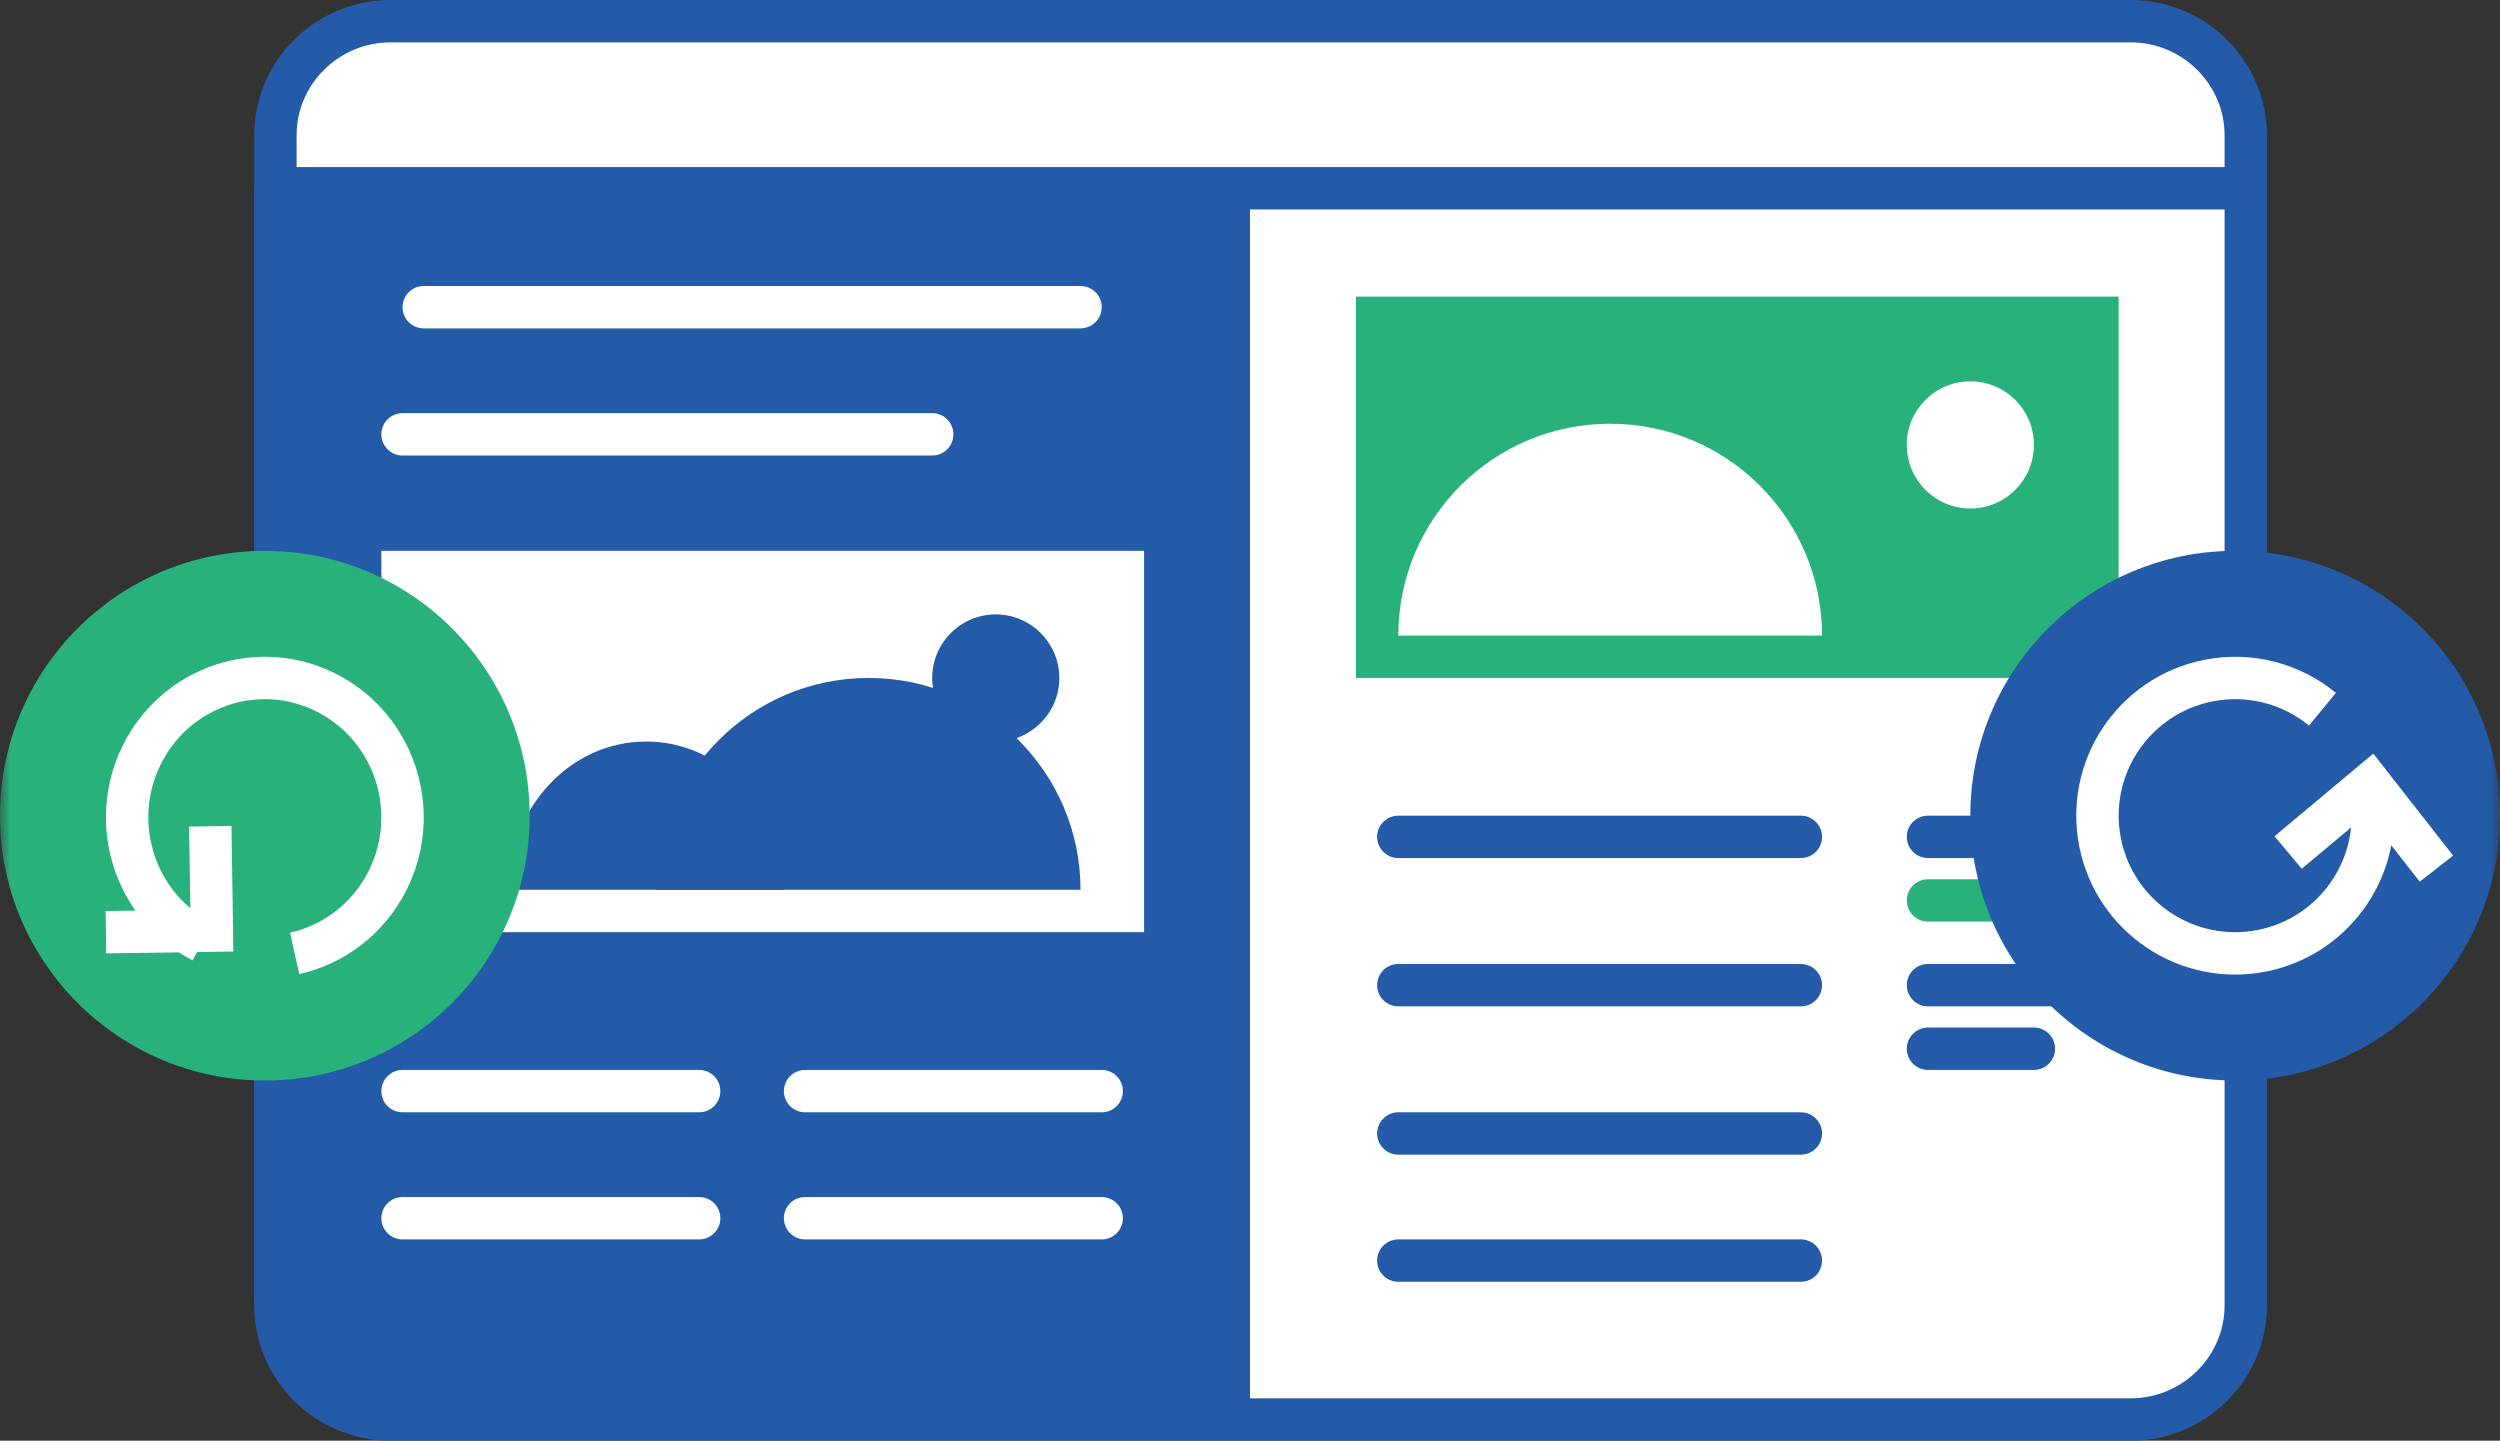 <?xml version="1.0" encoding="UTF-8"?>
<svg width="118px" height="68px" viewBox="0 0 118 68" version="1.1" xmlns="http://www.w3.org/2000/svg" xmlns:xlink="http://www.w3.org/1999/xlink">
    <rect x="0" y="0" width="118" height="68" fill="#333333" stroke="none"/>
    <!-- Generator: Sketch 58 (84663) - https://sketch.com -->
    <title>pre-send testing</title>
    <desc>Created with Sketch.</desc>
    <defs>
        <polygon id="path-1" points="0 68.421 118 68.421 118 0.421 0 0.421"></polygon>
    </defs>
    <g id="Master" stroke="none" stroke-width="1" fill="none" fill-rule="evenodd">
        <g id="1326-Litmus-Home-v6b" transform="translate(-188, -2170)">
            <g id="Group-6" transform="translate(0, 1643)">
                <g id="pre-send-testing" transform="translate(188, 526.579)">
                    <path d="M106,6.805 C106,3.844 103.557,1.421 100.571,1.421 L18.429,1.421 C15.443,1.421 13,3.844 13,6.805 L13,62.038 C13,64.999 15.443,67.421 18.429,67.421 L100.571,67.421 C103.557,67.421 106,64.999 106,62.038 L106,6.805 Z" id="Fill-1" fill="#FFFFFF"></path>
                    <path d="M106,6.805 C106,3.844 103.557,1.421 100.571,1.421 L18.429,1.421 C15.443,1.421 13,3.844 13,6.805 L13,62.038 C13,64.999 15.443,67.421 18.429,67.421 L100.571,67.421 C103.557,67.421 106,64.999 106,62.038 L106,6.805 Z" id="Stroke-3" stroke="#235BA8" stroke-width="2"></path>
                    <path d="M59,9.421 L12,9.421 L12,61.366 C12,64.961 14.287,67.421 17.866,67.421 L59,67.421 L59,9.421 Z" id="Fill-5" fill="#235BA8"></path>
                    <g id="Group-10" transform="translate(12, 8.421)">
                        <path d="M0.693,0.887 L93.167,0.887" id="Fill-7" fill="#FFFFFF"></path>
                        <path d="M0.693,0.887 L93.167,0.887" id="Stroke-9" stroke="#235BA8" stroke-width="2"></path>
                    </g>
                    <path d="M66,39.921 L85,39.921" id="Stroke-11" stroke="#235BA8" stroke-width="2" stroke-linecap="round"></path>
                    <path d="M20,14.921 L51,14.921" id="Stroke-13" stroke="#FFFFFF" stroke-width="2" stroke-linecap="round"></path>
                    <path d="M19,20.921 L44,20.921" id="Stroke-15" stroke="#FFFFFF" stroke-width="2" stroke-linecap="round"></path>
                    <path d="M19,51.921 L33,51.921" id="Stroke-17" stroke="#FFFFFF" stroke-width="2" stroke-linecap="round"></path>
                    <path d="M19,57.921 L33,57.921" id="Stroke-19" stroke="#FFFFFF" stroke-width="2" stroke-linecap="round"></path>
                    <path d="M38,51.921 L52,51.921" id="Stroke-21" stroke="#FFFFFF" stroke-width="2" stroke-linecap="round"></path>
                    <path d="M38,57.921 L52,57.921" id="Stroke-23" stroke="#FFFFFF" stroke-width="2" stroke-linecap="round"></path>
                    <path d="M66,46.921 L85,46.921" id="Stroke-25" stroke="#235BA8" stroke-width="2" stroke-linecap="round"></path>
                    <path d="M66,53.921 L85,53.921" id="Stroke-27" stroke="#235BA8" stroke-width="2" stroke-linecap="round"></path>
                    <path d="M91,39.921 L98,39.921" id="Stroke-29" stroke="#235BA8" stroke-width="2" stroke-linecap="round"></path>
                    <path d="M91,42.921 L96,42.921" id="Stroke-31" stroke="#29B17B" stroke-width="2" stroke-linecap="round"></path>
                    <path d="M91,46.921 L97,46.921" id="Stroke-33" stroke="#235BA8" stroke-width="2" stroke-linecap="round"></path>
                    <path d="M91,49.921 L96,49.921" id="Stroke-35" stroke="#235BA8" stroke-width="2" stroke-linecap="round"></path>
                    <path d="M66,59.921 L85,59.921" id="Stroke-37" stroke="#235BA8" stroke-width="2" stroke-linecap="round"></path>
                    <mask id="mask-2" fill="white">
                        <use xlink:href="#path-1"></use>
                    </mask>
                    <g id="Clip-40"></g>
                    <polygon id="Fill-39" fill="#29B17B" mask="url(#mask-2)" points="65 31.421 99 31.421 99 15.421 65 15.421"></polygon>
                    <polygon id="Stroke-41" stroke="#29B17B" stroke-width="2" mask="url(#mask-2)" points="65 31.421 99 31.421 99 15.421 65 15.421"></polygon>
                    <path d="M86,30.421 C86,24.899 81.523,20.421 75.999,20.421 C70.477,20.421 66,24.899 66,30.421 L86,30.421 Z" id="Fill-42" fill="#FFFFFF" mask="url(#mask-2)"></path>
                    <path d="M90,21.421 C90,19.764 91.343,18.421 93,18.421 C94.657,18.421 96,19.764 96,21.421 C96,23.079 94.657,24.421 93,24.421 C91.343,24.421 90,23.079 90,21.421" id="Fill-43" fill="#FFFFFF" mask="url(#mask-2)"></path>
                    <polygon id="Fill-44" fill="#FFFFFF" mask="url(#mask-2)" points="19 43.421 53 43.421 53 27.421 19 27.421"></polygon>
                    <polygon id="Stroke-45" stroke="#FFFFFF" stroke-width="2" mask="url(#mask-2)" points="19 43.421 53 43.421 53 27.421 19 27.421"></polygon>
                    <path d="M51,42.421 C51,36.9 46.524,32.421 41.001,32.421 C35.477,32.421 31,36.9 31,42.421 L51,42.421 Z" id="Fill-46" fill="#235BA8" mask="url(#mask-2)"></path>
                    <path d="M37,42.421 C37,38.556 34.09,35.421 30.5,35.421 C26.91,35.421 24,38.556 24,42.421 L37,42.421 Z" id="Fill-47" fill="#235BA8" mask="url(#mask-2)"></path>
                    <path d="M44,32.422 C44,30.765 45.343,29.421 47,29.421 C48.657,29.421 50,30.765 50,32.422 C50,34.078 48.657,35.421 47,35.421 C45.343,35.421 44,34.078 44,32.422" id="Fill-48" fill="#235BA8" mask="url(#mask-2)"></path>
                    <path d="M12.501,26.421 C5.598,26.421 0,32.017 0,38.923 C0,45.826 5.598,51.421 12.501,51.421 C19.404,51.421 25,45.826 25,38.923 C25,32.017 19.404,26.421 12.501,26.421" id="Fill-49" fill="#29B17B" mask="url(#mask-2)"></path>
                    <path d="M9.552,44.861 C6.352,43.214 5.081,39.254 6.709,36.017 C8.336,32.779 12.249,31.49 15.448,33.139 C18.646,34.787 19.92,38.747 18.292,41.984 C17.374,43.805 15.736,45.01 13.908,45.421" id="Stroke-50" stroke="#FFFFFF" stroke-width="2" mask="url(#mask-2)"></path>
                    <polyline id="Stroke-51" stroke="#FFFFFF" stroke-width="2" mask="url(#mask-2)" points="9.926 39.421 10 44.347 5 44.421"></polyline>
                    <path d="M105.501,26.421 C98.598,26.421 93,32.017 93,38.923 C93,45.826 98.598,51.421 105.501,51.421 C112.404,51.421 118,45.826 118,38.923 C118,32.017 112.404,26.421 105.501,26.421" id="Fill-52" fill="#235BA8" mask="url(#mask-2)"></path>
                    <path d="M111.876,37.664 C112.57,41.186 110.279,44.603 106.758,45.298 C103.236,45.991 99.819,43.7 99.124,40.179 C98.43,36.657 100.721,33.241 104.242,32.545 C106.223,32.155 108.171,32.709 109.62,33.896" id="Stroke-53" stroke="#FFFFFF" stroke-width="2" mask="url(#mask-2)"></path>
                    <polyline id="Stroke-54" stroke="#FFFFFF" stroke-width="2" mask="url(#mask-2)" points="108 40.659 111.869 37.421 115 41.421"></polyline>
                </g>
            </g>
        </g>
    </g>
</svg>